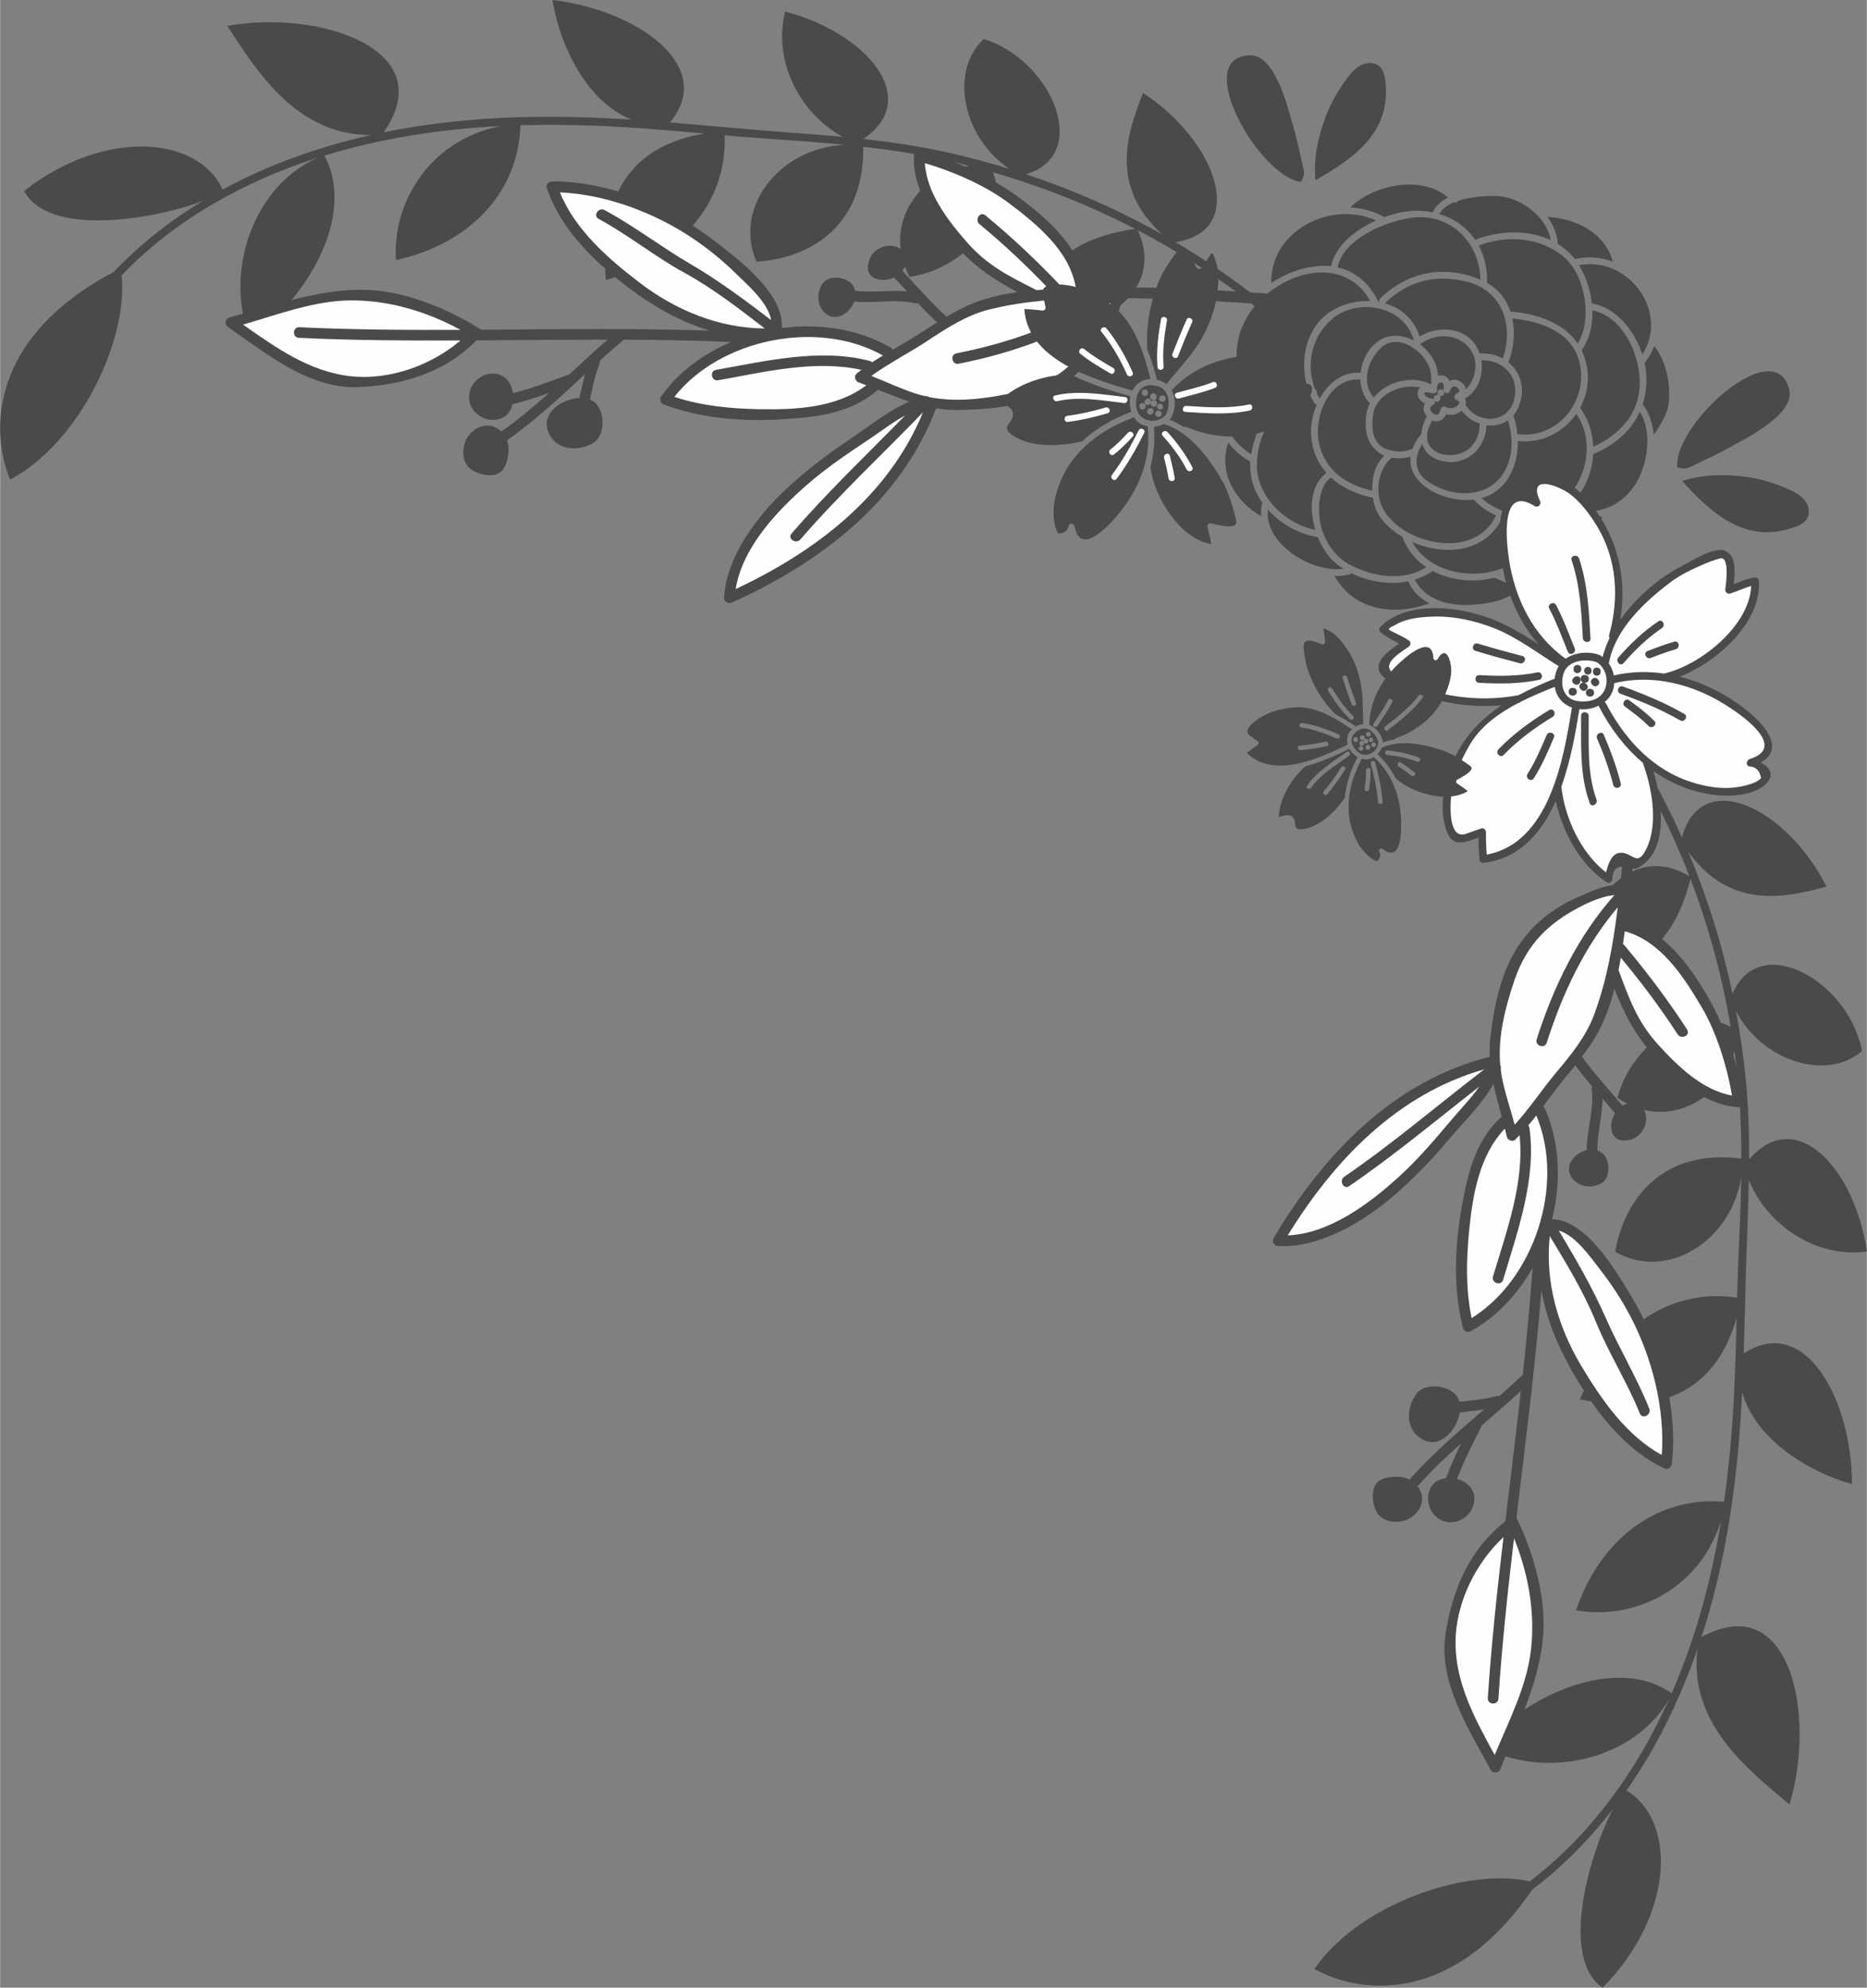 <?xml version="1.0" encoding="UTF-8"?>
<!DOCTYPE svg PUBLIC "-//W3C//DTD SVG 1.1//EN" "http://www.w3.org/Graphics/SVG/1.1/DTD/svg11.dtd">
<!-- Creator: CorelDRAW 2019 (64-Bit) -->
<svg xmlns="http://www.w3.org/2000/svg" xml:space="preserve" width="2.444in" height="2.601in" version="1.1" style="shape-rendering:geometricPrecision; text-rendering:geometricPrecision; image-rendering:optimizeQuality; fill-rule:evenodd; clip-rule:evenodd"
viewBox="0 0 3915.68 4167.91"
 xmlns:xlink="http://www.w3.org/1999/xlink"
 xmlns:xodm="http://www.corel.com/coreldraw/odm/2003">
 <rect x="0" y="0" width="3915.68" height="4167.91" fill="#808080" stroke="none"/>
 <defs>
  <style type="text/css">
   <![CDATA[
    .fil1 {fill:#FEFEFE;fill-rule:nonzero}
    .fil0 {fill:#4A494B;fill-rule:nonzero}
   ]]>
  </style>
 </defs>
 <g id="Layer_x0020_1">
  <g id="_2518061663792">
   <path class="fil0" d="M3545.73 1843.01c38.66,101.31 66.59,205.45 84.31,310.23 -88.87,-47.9 -209.05,38.5 -237.54,148.83 106.27,73.11 224.95,-2.33 245.29,-98.13 1.65,11.86 3.29,23.73 4.69,35.61 7.37,63.28 9.95,126.84 9.99,189.89 -169.37,-21.59 -246.09,89.08 -264.67,195.24 105.14,61.32 241.71,-18.23 264.38,-155.77 -0.82,57.85 -3.44,115.24 -5.96,172.4 -1.18,26.55 -1.96,53.11 -2.69,79.66 -150.72,-21.9 -264.05,73.54 -330.13,213.15 120.58,24.79 275.33,18.83 329.1,-170.95 -1.38,56.71 -2.76,113.55 -5.85,170.17 -3.87,70.6 -10.15,142.85 -20.63,215.71 -143.87,-12.13 -261.2,81.97 -310.3,227.44 113.11,21.01 255.71,-36.57 304,-186.53 -20.05,121.89 -52.93,245.04 -103.55,360.75 -93.64,-67.86 -262.56,-29.27 -401.46,109.59 135.52,74.63 323.92,29.78 396.32,-97.88 -67.06,149.8 -165.41,286.06 -292.47,382.43 -132.63,-29.63 -358.48,47.9 -451.74,183.86 97.11,53.88 291.74,75.65 457.05,-166.64 63.19,-47.54 119.85,-104.87 169.15,-168.79 -53.77,105.2 -110.17,314.37 -21.52,374.64 149.83,-152.13 156.04,-349.36 50.04,-413.35 63.27,-90.48 112.54,-191.92 148.87,-296.95 -18.88,157.07 107.81,254.48 193.07,326.17 56.22,-186.33 2.45,-453.25 -184.64,-351.14 49.08,-150.43 72.07,-306.36 81.73,-454.39 1.29,-19.9 2.54,-39.82 3.51,-59.71 27.29,100.27 140.62,168.39 230.51,193.39 -0.42,-176.81 -98.26,-358.71 -227.22,-273.84 1.89,-56.82 2.97,-113.51 4.59,-170.35 1.82,-63.94 4.98,-128.33 6.23,-193.27 39.01,95.43 141.04,163.9 247.49,149.77 -25.04,-173.34 -148.27,-307.86 -246.98,-193.12 0.25,-57.89 -1.6,-116.15 -7.56,-173.96 -4.72,-45.83 -11.46,-91.61 -20.01,-137.26 54.24,104.67 190.18,148.59 264.45,83.75 -28.09,-147.14 -215.75,-252.68 -271.66,-119.78 -21.23,-101.18 -52.26,-201.4 -93.34,-298.55 86.44,120.68 200.12,98.68 290.37,73.69 -83.46,-165.67 -262.56,-252.32 -303.1,-103 -52.02,-116.51 -118.67,-228.35 -199.93,-331.15 -9.15,-11.51 -22.97,-2.16 -13.82,9.35 98.02,123.77 174.51,260.65 229.51,403.2 -137.41,-82.39 -242.97,91.94 -245.84,223.5 86.6,-32.54 199.77,-28.16 247.98,-217.89z"/>
   <path class="fil0" d="M3032.52 839.11c0.07,0 0.13,0 0.2,-0.02 -0.18,-0.16 -0.38,-0.33 -0.54,-0.49 -0.13,-0.16 -0.29,-0.18 -0.42,-0.29 -0.54,-0.44 -1.09,-0.78 -1.72,-1.07 -0.2,-0.11 -0.4,-0.27 -0.6,-0.33 -2.71,-1.07 -5.77,-0.74 -7.48,1.71 -2.65,2.36 -3.61,6.23 -0.33,9.39 0.18,0.18 0.35,0.33 0.51,0.51 3.45,3.29 10.73,3.19 12,-2.45 0.02,-0.15 0.06,-0.31 0.11,-0.47 0.6,-2.67 -0.26,-4.85 -1.73,-6.5z"/>
   <path class="fil0" d="M3030.72 831.68c0,0.2 -0.02,0.4 -0.02,0.62 -0.51,9.1 13.62,9.9 14.13,0.8 0,-0.2 0.02,-0.42 0.02,-0.65 0.52,-9.1 -13.6,-9.9 -14.13,-0.78z"/>
   <path class="fil0" d="M3444.78 743.32c-16.16,-50.59 -54.44,-97.55 -105.94,-107.36 -3.2,-28.71 -12.8,-57.05 -26.98,-79.93 103.58,-19.58 190.23,98 132.92,187.29z"/>
   <path class="fil0" d="M2758.34 816.67c-19.9,-51.08 -7.97,-109.9 35.06,-147.34 53.68,-46.67 152.63,-27.44 171.7,43.78 0.09,0.33 0.29,0.54 0.42,0.85 -0.06,0.04 -0.13,0.09 -0.2,0.14 -20.77,-10.91 -44.69,-14.14 -65.46,-4.12 -25.99,12.55 -42.82,41.88 -46.18,71.8 -38.39,-2.97 -68.19,21.81 -85.88,54.34 -2.21,-3.76 -4.16,-7.59 -5.97,-11.48 0.91,-3.29 -0.18,-6.92 -3.5,-7.97z"/>
   <path class="fil0" d="M3027.76 815.16c-0.35,1.54 -0.11,2.9 0.31,4.12 -3.34,-4.65 -12.44,-3.83 -12.86,3.5 0,0.22 -0.02,0.42 -0.02,0.64 -0.13,2.11 0.6,3.76 1.71,4.97 -4.25,-1.27 -10.39,2 -9.88,8.06 0.03,0.2 0.03,0.38 0.04,0.56 0.04,0.4 0.2,0.8 0.36,1.2 -1.14,-1.27 -2.67,-2.22 -4.52,-2.49 -5.66,-0.85 -13.4,-3.02 -15.29,-9.28 -1.96,-6.47 10.04,-3.16 12.35,-2.4 0.33,0.09 0.6,0.03 0.86,0.09 0.36,0.07 0.62,0.23 1,0.27 1.72,0.09 3.38,0.18 5.1,0.26 4.9,0.29 7.85,-4.05 7.3,-8.55 -2.18,-17.4 17.96,-19.74 13.53,-0.93z"/>
   <path class="fil0" d="M3029.01 821.19c3.07,4.18 10.32,4.92 12.2,-1.51 2.27,-7.9 6.79,-12.28 14.51,-7.48 7.75,4.78 6.01,10.59 -1.51,13.8 -5.48,2.32 -4.94,11.6 0.96,13.02 7.85,1.91 6.16,7.01 1.15,11.89 -7.12,6.94 -17.12,5.76 -25.35,1.91 -3.2,-1.49 -8.23,0.93 -8.97,4.45 -1.98,9.5 -6.3,16.11 -15.75,9.77 -7.61,-5.12 -9.42,-13.71 -0.54,-17.98 3.89,-1.85 4.47,-5.56 3.14,-8.64 0.85,0.89 1.89,1.6 2.9,1.8 0.18,0.04 0.35,0.07 0.54,0.11 7.34,1.51 11.66,-7.48 7.79,-11.58 -0.13,-0.25 -0.31,-0.38 -0.47,-0.58 -0.02,-0.02 -0.02,-0.04 -0.04,-0.06 4.05,1.51 9.44,-0.32 9.77,-5.9 0,-0.22 0.03,-0.42 0.04,-0.64 0.04,-0.91 -0.16,-1.65 -0.35,-2.38z"/>
   <path class="fil0" d="M3003.85 881.66c12.06,5.12 23.95,-0.64 29.38,-13.02 11.6,3.07 23.53,0.52 32.45,-7.43 9.86,13 23.24,22.23 37.73,27.11 0.76,38.75 -25.53,67.06 -65.35,65.95 -14.95,-0.42 -31,-6.57 -39.57,-19.36 -3.87,-5.79 -5.27,-12.11 -5.32,-18.54 0.31,-1.14 0.26,-2.2 -0.04,-3.2 0.73,-10.93 5.45,-22.01 10.73,-31.49z"/>
   <path class="fil0" d="M3066.1 802.39c-8.66,-7.23 -18.25,-7.7 -25.9,-3.51 -2.65,-6.37 -7.97,-11.13 -16.84,-11.89 -2.78,-0.26 -5.21,0.13 -7.48,0.83 -0.44,-25.46 -16.09,-49.95 -37.79,-65.81 33.45,-24.91 84.53,-24.17 108.46,14.8 14.84,24.15 8.44,60.14 -12.09,79.37 -0.82,-4.88 -3.5,-9.7 -8.35,-13.78z"/>
   <path class="fil0" d="M3096.53 726.09c-25.51,-41.53 -80.97,-43.38 -119.16,-20.59 -11.68,-37.13 -39.57,-60.09 -72.8,-69.49 48.23,-46.82 104.41,-61.2 170.17,-45.8 76.65,17.89 101.36,93.66 77.03,161.44 -13.78,-7.52 -30.23,-11.5 -48.19,-10.46 -1.8,-5.32 -4.14,-10.42 -7.05,-15.11z"/>
   <path class="fil0" d="M3001.49 795.17c-0.25,2.2 0.42,3.9 1.54,5.12 -0.76,1.8 -1.38,3.69 -1.85,5.7 -38.35,-20.23 -92.9,-6.66 -119.85,27.51 -27.42,-30.98 -12.04,-81.04 17.31,-105.92 18.28,-15.49 42,-12.44 62.12,-0.33 1.03,1.25 2.36,2.09 3.85,2.5 22.61,15.29 39.61,41.8 36.88,65.43z"/>
   <path class="fil0" d="M2880.78 865.44c8.01,-40.33 59.76,-61.76 98.37,-52.77 -3.02,2.27 -5.25,5.56 -5.7,10.49 -1.09,11.13 6.23,18.43 15.27,22.66 -4.98,8.37 -3.36,19.03 3.81,27.42 -6.66,12.24 -10.62,24.88 -11.46,36.9 -0.32,0.29 -0.67,0.45 -0.93,0.8 -8.55,10.49 -14.16,20.63 -17.7,30.4 -0.73,0.07 -1.47,0.16 -2.23,0.49 -16.65,7.34 -35.32,5.79 -52.1,-0.16 -31.23,-11.08 -32.74,-48.99 -27.33,-76.23z"/>
   <path class="fil0" d="M2919.17 959.74c13.08,2.32 27.04,1.46 39.42,-2.34 -5.88,50.55 50.35,86.94 109.61,90.94 8.08,0.53 15.58,0.15 22.79,-0.65 13.27,14.36 29.38,25.49 46.99,33.18 -30.38,62.14 -101.45,68.82 -161.63,46.5 -28.55,-10.59 -57.8,-30.76 -73.62,-57.13 -20.01,-33.36 -14.16,-86.02 16.45,-110.5z"/>
   <path class="fil0" d="M3069 1034.21c-26.15,-0.47 -52.43,-9.93 -73.89,-24.48 -31.05,-21.05 -28.64,-51.73 -11.96,-78.7 5.23,17.63 19.59,31.51 45.27,36.43 48.94,9.32 88.69,-28.71 89.18,-75.76 15.84,2.09 31.87,-1.14 45.05,-10.3 23.41,72.13 -6.52,154.39 -93.66,152.81z"/>
   <path class="fil0" d="M3075.99 851.84c-0.65,-0.91 -1.38,-1.63 -2.21,-2.16 1.65,-4.94 1.18,-9.9 -1.04,-14.13 27.6,-15.12 39.08,-49.44 34.23,-80.28 46,-0.54 80.41,33.9 68.95,81.88 -11.92,49.85 -73.27,53.59 -99.93,14.69z"/>
   <path class="fil0" d="M3185.53 852.11c15,-36.72 3.77,-71.73 -21.56,-92.29 11,-28.51 14.4,-61.79 7.97,-92.08 59.49,5.79 126.62,28.69 141.28,93.48 7.19,31.85 1.34,63.43 -13.35,89.42 -0.27,0.38 -0.49,0.71 -0.71,1.16 -22.84,39.35 -66.28,65.25 -116.45,58.55 -1.36,-13.35 -4.18,-26.59 -8.66,-39.26 4.52,-5.29 8.46,-11.55 11.48,-18.98z"/>
   <path class="fil0" d="M3309.28 720.55c-29.13,-43.27 -84.17,-62.61 -141.19,-67.35 -8.28,-24.78 -24.19,-46.29 -48.99,-60 0.83,-29.34 -5.43,-55.85 -17.49,-78.23 60.25,-23.24 132.52,-17.78 181.66,26.86 41.87,38.1 56.98,128.42 26.02,178.72z"/>
   <path class="fil0" d="M3104.94 586.41c-74.2,-31.54 -151.9,-17.19 -209.83,39.08 -2.49,2.4 -2.64,5.43 -1.55,7.91 -0.76,-0.16 -1.56,-0.25 -2.34,-0.38 -20.28,-42.11 -51.01,-64.59 -85.66,-72.38 11.53,-59.27 98.06,-94.82 149.98,-103.34 84.04,-13.75 148.1,49.46 149.41,129.11z"/>
   <path class="fil0" d="M2853.16 795.91c0.64,18.81 7.03,36.72 20.27,49.76 -3.98,7.59 -6.85,15.87 -7.97,24.84 -3.91,32.14 1.41,63.83 31.03,81.23 2.25,1.31 4.59,2.4 6.97,3.43 -19.61,19.54 -26.46,46.57 -25.19,73.83 -53.33,-12.35 -96.82,-40.37 -111.04,-96.32 -13.75,-54.06 18.43,-141.99 85.93,-136.76z"/>
   <path class="fil0" d="M2791.42 1001.63c0.13,-0.07 0.18,-0.18 0.26,-0.25 23.12,21.37 53.97,35.5 88.02,42.53 0.45,2.87 0.78,5.76 1.38,8.61 6.59,32.09 32.74,57.2 60.87,73.67 0.09,0.64 0.09,1.27 0.36,1.91 10.13,26.35 27.71,46.63 49.32,61.18 -48.36,30.27 -111.14,20.77 -160.04,-4.98 -29.2,-15.36 -48.16,-42.07 -58.71,-72.89 -9.75,-28.57 -11.17,-89.93 18.54,-109.79z"/>
   <path class="fil0" d="M2961.88 1136.32c69.17,30.33 153.81,22.46 189.22,-50.39 24.35,7.99 50.64,9.84 75.76,5.03 -7.28,130.58 -207.34,148.85 -264.99,45.36z"/>
   <path class="fil0" d="M3107.68 1044.49c52.12,-14.42 76.83,-66.01 75.87,-119.83 49.63,6.01 95.86,-18.23 122.73,-56.73 38.26,56.48 23.43,132.31 -23.42,180.14 -46.18,47.17 -128.95,38.91 -175.18,-3.58z"/>
   <path class="fil0" d="M3314.29 855.02c12.06,-22.16 18.16,-47.83 15.67,-74.58 -1.67,-17.52 -6.14,-32.81 -12.75,-46.25 16.98,-22.83 23.72,-52.86 22.7,-83.66 49.79,10.73 82.39,60.25 94.26,110.19 0.07,0.32 0.13,0.62 0.23,0.89 3.36,14.54 5.09,29.07 4.9,42.62 -1.07,63.94 -42.47,107.83 -97.44,132.47 -1.14,-29.24 -10.2,-57.91 -27.55,-81.68z"/>
   <path class="fil0" d="M3382.82 548.69c-24.31,-9.32 -51.52,-11.99 -79.66,-5.3 -2.98,-3.89 -6.08,-7.58 -9.35,-10.97 -7.94,-8.16 -16.8,-14.98 -26.24,-20.81 -1.47,-20.99 -9.51,-40.31 -21.97,-56.89 60.25,3.79 120.85,33.18 137.21,93.96z"/>
   <path class="fil0" d="M3057.87 421.13c26.6,-8.67 59.16,-10.42 77.5,-10.28 50.39,0.28 108.17,40.93 117.16,92.58 -48.65,-22.7 -109.61,-19.83 -158.35,-0.69 -17.45,-25.49 -43.27,-44.31 -75.14,-53.86 5.36,-10.84 16.23,-18.7 29.65,-24.31 3.47,1.65 7.48,-0.31 9.19,-3.45z"/>
   <path class="fil0" d="M3037.28 414.1c-14.89,7.59 -26.51,17.91 -32.14,31.29 -8.93,-1.83 -18.16,-3.1 -27.84,-3.52 -21.61,-0.91 -47.81,3.94 -73.69,13.31 -22.52,-12.44 -46.96,-19.01 -71.51,-20.25 49.97,-48.79 150.57,-68.04 205.18,-20.83z"/>
   <path class="fil0" d="M2886.27 462.24c-45.32,20.25 -85.89,54.26 -94.5,96.08 -41.22,-4.66 -86.4,9.55 -125.26,34.89 -2.49,-109.77 125.66,-173.65 219.76,-130.98z"/>
   <path class="fil0" d="M2649.15 623.71c67.26,-62.07 175.72,-79.99 224.88,7.59 -25.37,-1.07 -51.73,4.56 -74.85,16.96 -59.8,32.05 -76.25,108.95 -55.28,169.44 -36.77,5.46 -65.15,24.37 -85.31,50.75 -38.06,-11.55 -58.47,-65.19 -63.52,-103.98 0.24,-0.29 0.42,-0.56 0.62,-0.83 2.96,-3.54 1.41,-7.23 -1.6,-9.17 -0.06,-0.67 -0.13,-1.4 -0.18,-2.07 -2.52,-50.59 18.81,-95.1 55.24,-128.69z"/>
   <path class="fil0" d="M2583.28 781.04c8.21,38.72 30.36,85.93 66.97,99.53 -13.22,21.24 -21.97,46.03 -26.04,72 -62.14,-39.29 -78.79,-110.77 -40.93,-171.53z"/>
   <path class="fil0" d="M2645.08 1082.37c-55.24,-31.45 -90.02,-92.3 -69.17,-154.42 11.8,15.58 27.46,29.18 46.52,40.06 -2.47,31.42 7.48,60.85 25.04,85.78 -2.36,9.68 -3.09,19.23 -2.38,28.58z"/>
   <path class="fil0" d="M2636.2 975.52c-0.03,-3.29 0.13,-6.59 0.33,-9.89 0.42,-1.2 0.49,-2.42 0.15,-3.63 4.9,-62.72 46.52,-123.32 112.6,-130.84 2.12,4.65 4.45,9.19 7.1,13.55 1.38,2.29 3.45,3.25 5.56,3.41 -8.93,20.72 -13.33,43.35 -12.09,63.4 1.98,32.52 13.75,59.11 32.12,79.97 -33.72,25.35 -36.52,75.58 -23.22,119.6 -63.52,-12.95 -122.1,-69.04 -122.56,-135.58z"/>
   <path class="fil0" d="M2659.17 1068.44c27.13,30.4 65.79,51.75 104.89,57.89 8.86,22.13 21.63,41.46 36.17,53.51 5.58,4.61 11.55,8.77 17.76,12.71 -66.86,9.19 -166.13,-51.46 -158.82,-124.1z"/>
   <path class="fil0" d="M2799.07 1207.7c10.68,0.35 21.05,-0.56 30.83,-2.97 1.98,-0.49 3.29,-1.62 4.16,-3 36.57,18.38 79.95,25.35 119.53,17.12 9.55,21.56 25.42,36.52 44.52,46.47 -74.05,26.28 -157.77,15.94 -199.04,-57.62z"/>
   <path class="fil0" d="M3084.73 1268.35c-45.09,2.33 -96.12,-10.37 -117.2,-53.1 13.22,-4.1 25.8,-10.09 37.37,-18.03 38.72,20.57 87.11,25.04 130.09,14.04 0.02,0 0.04,0.03 0.04,0.04 18.02,9.61 36.55,15.56 55.22,18.67 -23.01,29.18 -71.31,36.61 -105.52,38.37z"/>
   <path class="fil0" d="M3316.07 1185.91c-42.58,38.84 -110.79,41 -161.65,19.12 47.65,-18.34 84.68,-57.28 86.77,-115.77 0.03,-0.67 -0.18,-1.16 -0.26,-1.73 10.06,-3.03 19.81,-7.15 29.02,-12.47 0.32,0.18 0.51,0.42 0.85,0.54 32.05,12.57 62.07,14.49 89.36,7.17 -3.25,39.64 -13.82,75.51 -44.09,103.16z"/>
   <path class="fil0" d="M3454.79 936.46c-1.8,26.88 -9.84,53.54 -21.28,73.33 -32.6,56.42 -91.05,74.31 -148.92,55.62 0.15,-0.11 0.31,-0.23 0.49,-0.32 35.05,-27.24 54.33,-69.93 56.64,-113.28 0.61,-0.11 1.21,-0.11 1.83,-0.38 44.36,-18.72 78.14,-48.61 95.86,-87.89 12.06,19.03 16.61,43.15 15.73,67.52 -1.02,1.91 -1.02,3.76 -0.35,5.39z"/>
   <path class="fil0" d="M3468.7 911.35c-2.45,-23.99 -9.97,-46.62 -23.25,-63.56 5.94,-18.37 8.73,-38.41 7.68,-60.22 -0.45,-8.71 -1.67,-17.63 -3.58,-26.53 8.97,-11.37 15.62,-23.24 20.19,-35.39 24.72,31.34 33.45,75.61 30.96,114.56 -1.65,26.06 -16.81,49.47 -31.99,71.15z"/>
   <path class="fil0" d="M2680.33 2612.7c87.05,5.01 179.77,-50.99 242.82,-105.4 42.24,-36.46 80.32,-76.05 116.25,-118.63 31.23,-37.06 68.91,-72.91 93.06,-115.69 4.85,22.81 11.13,45.45 17.36,68.39 -0.33,0.25 -0.69,0.31 -1,0.62 -54.95,51.06 -70.45,119.21 -83.11,190.52 -14.58,82.1 -17.89,170.17 2.58,251.49 1.73,6.79 9.46,11.11 15.96,7.57 54.41,-29.71 98.68,-77.21 130.22,-133.16 -5.3,74.96 -12.44,149.72 -20.64,224.37 -16.02,15.29 -32.56,30.18 -49.25,44.89 -1.8,-0.64 -3.82,-0.93 -6.27,-0.2 -24.84,7.36 -51.23,8.67 -77.15,11.84 -0.71,-2.62 -1.67,-5.16 -2.96,-7.61 -15.18,-28.24 -70.35,-34.36 -88.44,-7.57 -2.43,3.63 -4.61,7.39 -6.5,11.29 -14.33,29.58 -11.53,65.37 20.81,83.06 27.22,14.91 52.97,-3.43 66.88,-27.31 4.92,-8.44 9.17,-18.88 10.97,-29.49 16.87,-2.23 33.97,-3.72 50.81,-6.21 -54.31,46.92 -109.03,93.57 -156.4,147 -7.92,-3.98 -17.25,-6.27 -27.64,-5.92 -9.73,0.31 -20.37,1.07 -29.25,4.76 -6.79,2.85 -12.57,7.39 -16.07,14.82 -8.19,17.3 -3.54,49.19 10.33,62.55 17.49,16.91 50.52,15.53 68.98,1.09 24.42,-19.16 24.57,-45.47 10.75,-63.39 28.22,-32.01 59.22,-61.49 91.34,-90 -11.75,23.9 -22.68,48.12 -31.92,73.25 -9.28,1.14 -18.05,4.3 -24.64,10.35 -3.23,2.96 -5.97,6.57 -8.04,10.84 -16.02,33.14 9.37,74.79 46.65,70.87 33.74,-2.14 58.07,-42.07 38.88,-71.02 -6.34,-9.61 -17.47,-16.18 -29.71,-19.41 14.6,-38.35 33.27,-74.58 51.66,-111.46 0.2,-0.38 0.15,-0.71 0.31,-1.09 27.65,-23.75 55.28,-47.47 81.99,-71.93 -10.28,91.11 -21.63,182.14 -32.54,273.24 -75.16,58.65 -110.7,142.6 -125.37,235.08 -16.14,101.55 49.03,201.13 94.46,285.93 4.67,8.7 17,7.46 20.47,-1.51 34.12,-88.22 77.54,-172.22 88.51,-267.39 9.9,-86.07 -16.98,-179.72 -53.26,-256.88 -0.44,-0.93 -1.07,-1.5 -1.62,-2.18 19.14,-158.93 39.48,-317.74 52.41,-477.29 10.73,59.07 33.54,115.62 64.21,169.06 46.28,80.68 108.41,164.59 194.77,204.56 6.95,3.22 13.93,-3.39 14.67,-9.9 13.6,-120.77 -25.13,-253.04 -87.69,-355.83 -32.34,-53.04 -92.23,-154.97 -163.65,-157.24 19.19,-76.38 16.49,-157.82 -13.43,-228.15 -0.09,-0.33 -0.04,-0.67 -0.2,-1.03 -0.38,-0.85 -0.76,-1.69 -1.14,-2.54 -0.96,-2.2 -2.4,-3.54 -3.99,-4.54 7.21,-9.67 14.38,-19.37 21.68,-29.05 14.84,-19.65 30.6,-38.24 45.83,-57.22 11.19,15.24 23.08,30 35.41,44.42 -0.74,1.73 -1.18,3.63 -0.91,5.88 5.34,42.53 -10.49,84.77 -10.46,127.33 0,0.07 0.02,0.09 0,0.13 -0.4,0.11 -0.85,0.11 -1.25,0.22 -25.24,6.68 -46.69,33.59 -30.33,57.05 13.84,19.81 41.24,24.42 62.43,12.13 19.05,-11.04 18.34,-46.31 4.14,-60.94 -3.7,-3.79 -8.13,-6.08 -12.76,-7.63 0.03,-36.59 10.28,-72.36 11.04,-108.7 8.77,10.13 17.43,20.37 25.95,30.71 -15.78,26.13 -9.72,66.28 32.79,55.06 41.59,-11 46.31,-80.94 -3.05,-75.69 -3,0.33 -5.87,1 -8.57,2.05 -1.91,0.71 -3.69,1.69 -5.45,2.69 -28.35,-34.26 -59,-66.95 -85.02,-103.01 10.68,-14.04 20.94,-28.4 29.89,-43.95 17.34,-30.16 29.33,-63.57 38.23,-98.24 21.08,53.42 42.87,96.41 85.22,142.97 44.78,49.21 105.19,100.47 174.25,105.3 7.63,0.54 12.51,-6.45 11.53,-13.46 -10.53,-75.36 -38.79,-156.66 -77.3,-221.92 -38.73,-65.7 -91.43,-136.99 -168.95,-155.75 1.22,-9.12 2.45,-18.23 3.67,-27.11 29.36,-208.32 26.58,-419.49 41.51,-628.94 1.02,-14.33 -21.19,-15.58 -22.24,-1.27 -13.06,183.64 -14.02,367.87 -32.27,551.16 -1.02,10.33 -2.09,20.72 -3.18,31.09 -28.93,-1.91 -60.32,13.55 -85.82,24.37 -55.87,23.73 -102.47,61.11 -133.94,113.19 -31.87,52.68 -45.6,121.57 -52.68,182.04 -1.67,13.96 -1.72,27.44 -1.11,40.77 -203.58,51.21 -349.63,205.6 -453.19,379.63 -4.25,7.15 -0.06,16.76 8.66,17.25z"/>
   <path class="fil1" d="M3211.12 3459.54c-8.83,76.85 -46.49,149.12 -76.14,220.43 -40.4,-74.14 -82.15,-148.97 -82.1,-235.81 0.04,-81.39 41.17,-165.63 100.58,-221.14 -13.27,112.3 -25.37,224.74 -32.88,337.63 -0.95,14.31 21.28,15.58 22.21,1.25 7.5,-112.49 19.52,-224.5 32.76,-336.43 29.87,73.98 44.71,154.57 35.56,234.07z"/>
   <path class="fil1" d="M3357.19 2663.49c24.02,30.77 45.42,63.94 63.5,98.55 44.62,85.57 71.64,191.27 64.87,288.84 -73.89,-40.08 -126.5,-116 -168.52,-186.19 -49.43,-82.55 -76.51,-175.85 -66.59,-272.36 0.04,-0.38 -0.09,-0.62 -0.09,-0.95 35.61,59.22 70.73,116.29 97.24,181.05 26.86,65.52 65.63,126 91.83,191.34 5.34,13.31 25.11,3.12 19.81,-10.14 -26.08,-65.06 -63.41,-126.84 -91.81,-191.32 -28.35,-64.39 -62.41,-122.32 -97.97,-182.08 36.03,10.73 68.06,58.09 87.73,83.26z"/>
   <path class="fil1" d="M3086.69 2763.93c-12.54,-59.6 -11.33,-120.41 -5.5,-180.94 7.32,-75.59 20.99,-159.85 75.16,-216.45 1.4,5.54 2.83,11.06 4.09,16.69 1.78,7.85 12.2,11.97 18.31,5.96 2.94,-2.91 5.61,-6.05 8.44,-9.03 10.62,99.57 -27.6,202.4 -55.62,296.32 -4.07,13.75 17,20.88 21.12,7.12 30.14,-101.14 70.39,-211.75 55.11,-318.8 -0.32,-2.16 -1.18,-3.74 -2.27,-5.08 5.74,-6.81 11.35,-13.68 16.8,-20.74 60.96,144.91 -4.2,343.28 -135.65,424.94z"/>
   <path class="fil1" d="M3569.65 2112.67c30.31,51.43 52.69,122.59 63.16,184.46 -62.28,-10.91 -114.58,-62.34 -155.24,-107.01 -43.73,-48.12 -60.72,-96.77 -82.7,-155.79 1.69,-8.68 3.34,-17.41 4.78,-26.15 42.69,51.34 82.75,104.69 119.16,160.69 7.72,11.89 27.64,1.94 19.81,-10.13 -40.42,-62.14 -84.82,-121.36 -132.7,-177.94 -0.56,-0.66 -1.2,-0.95 -1.8,-1.42 1.27,-8.93 2.54,-17.78 3.74,-26.62 75.85,20.68 123.86,95.62 161.78,159.92z"/>
   <path class="fil1" d="M3175.81 2057.36c19.41,-57.6 50.39,-99.82 100.91,-133.89 23.97,-16.16 73.92,-44.14 109.3,-46.45 -76.99,86.89 -127.67,191.92 -162.9,302.18 -4.38,13.69 16.74,20.79 21.1,7.12 32.81,-102.76 79.01,-201.51 148.9,-283.9 -9.32,76.47 -22.81,153.19 -49.37,224.83 -17.43,47.01 -49.05,84.97 -80.72,122.9 -29.53,35.36 -54.97,74.2 -86.04,108.19 -9.28,-34.54 -21.19,-68.31 -27.62,-103.62 -0.8,-4.5 -1.18,-9.06 -1.73,-13.6 0.4,-1.31 0.47,-2.62 0.22,-3.94 0,-0.38 -0.16,-0.69 -0.22,-1.05 -0.16,-0.49 -0.23,-0.98 -0.45,-1.44 -0.2,-0.6 -0.29,-1.27 -0.58,-1.8 -5.16,-59.11 10.66,-120.52 29.2,-175.51z"/>
   <path class="fil1" d="M3113.44 2242.06c-97.97,74.94 -191.9,155.66 -293.81,225.28 -11.71,7.99 -1.73,27.94 10.1,19.83 94.61,-64.63 182.59,-138.39 273,-208.74 -17.16,24.57 -38.68,46.34 -58.04,69.31 -35.19,41.73 -69.98,82.68 -110.37,119.52 -61.2,55.82 -145.51,119.34 -233.51,123.28 96.95,-157.39 229.73,-296.5 412.63,-348.47z"/>
   <path class="fil0" d="M2720.15 717.28c1.33,-5.58 3.65,-10.95 7.03,-16 -81.03,-74.23 -169.06,-138.93 -261.62,-193.57 152.95,-23.41 87.11,-211.12 -68.08,-312.76 -35.03,86.84 -69.75,197.3 40.4,296.81 -91.88,-51.77 -187.95,-93.92 -286.11,-126.46 138.39,-40.55 54.75,-238.94 -88.29,-283.48 -72.8,66.48 -44.56,206.5 53.32,272.24 -44.38,-13.65 -89.11,-25.53 -134.1,-35.41 -56.75,-12.47 -114.44,-20.88 -171.99,-27.17 125.14,-85.09 5.43,-222.74 -163.97,-267.21 -26.08,104.16 30.4,213.26 120.83,262.83 -64.7,-6.13 -129.02,-10.22 -192.76,-15.65 -56.67,-4.83 -113.09,-10.18 -169.75,-14.71 98.89,-118.56 -70.77,-236.32 -246.42,-256.73 14.67,92.16 69.55,212.46 166.1,250.92 -19.9,-1.29 -39.82,-2.32 -59.76,-3.27 -148.13,-7.12 -305.67,-1.89 -460.68,29.87 122.61,-174.38 -136.54,-257.98 -328.04,-223.16 61.61,92.83 144.06,229.68 302.28,228.7 -108.48,24.21 -214.84,61.72 -311.87,114.36 -51.59,-112.58 -248.27,-128.69 -416.38,3 49.88,94.85 264.07,62.48 374.69,20.95 -69.06,41.75 -132.47,91.58 -186.82,149 -259.44,136.85 -259.78,332.71 -217.25,435.29 145.65,-77.32 248.2,-292.96 233.76,-428.08 110.12,-115.35 256.59,-197.68 413.03,-247.38 -135.03,57.51 -200.89,239.63 -142.04,382.72 153.66,-122.3 211.1,-285.8 154.23,-386.48 120.7,-37.24 246.78,-55.98 370.15,-62.12 -154.44,31.02 -227.78,166.19 -219.67,280.94 150.05,-32.32 256.84,-138.28 261.02,-282.59 73.61,-2.16 146.11,-0.25 216.67,3.89 56.62,3.32 113.26,8.37 169.77,13.42 -194.65,31.94 -218.09,185.04 -207.07,307.65 146.2,-49.86 253.81,-151.68 249.07,-303.94 26.51,2.3 52.97,4.52 79.5,6.37 57.05,3.94 114.38,7.84 171.96,13.53 -139.24,7.01 -233.69,133.72 -184.69,245.09 107.59,-6.45 226.24,-70.2 223.9,-240.91 62.65,7.17 125.52,16.94 187.55,31.43 11.64,2.71 23.26,5.7 34.86,8.66 -97.49,9.39 -185.84,118.76 -125.21,232.62 112.83,-15.84 212.24,-125.48 174.71,-219.2 102.13,29.44 202.44,68.98 298.75,118.85 -193.99,26.44 -202.45,139.36 -244.55,221.74 131.04,12.04 316.17,-73.16 249.87,-219.01 119.14,62.26 232.05,140.62 333.67,234.41z"/>
   <path class="fil0" d="M2782.2 624.51c-158.49,-10.99 -316.98,-25.17 -475.89,-20.92 -8.97,0.22 -18.16,0.4 -27.36,0.6 -9.85,-79.16 -74.78,-139.57 -135.67,-185.51 -60.49,-45.6 -138.08,-82.88 -211.75,-101.86 -6.88,-1.76 -14.36,2.29 -14.69,9.92 -3.01,69.2 41.08,135.01 84.93,185.04 41.48,47.36 81.74,73.85 132.42,100.84 -35.47,4.92 -70.02,13.07 -101.93,26.89 -16.45,7.14 -31.9,15.72 -47.03,24.71 -32.91,-29.94 -61.93,-64.08 -92.74,-96.1 1.18,-1.63 2.36,-3.27 3.29,-5.1 1.31,-2.56 2.34,-5.32 2.98,-8.28 10.79,-48.48 -59.22,-51.7 -74.85,-11.6 -15.96,40.95 23.24,51.54 51.01,38.79 9.3,9.63 18.49,19.41 27.58,29.27 -36.19,-3.39 -72.91,2.78 -109.26,-1.32 -1.02,-4.78 -2.81,-9.43 -6.16,-13.55 -12.91,-15.78 -47.85,-20.43 -60.99,-2.78 -14.62,19.68 -13.15,47.41 4.99,63.43 21.45,18.9 50.58,0.62 60.11,-23.7 0.16,-0.4 0.2,-0.82 0.33,-1.24 0.04,0.02 0.09,0.06 0.13,0.06 42.31,4.83 86.07,-6.14 127.71,3.96 2.18,0.54 4.14,0.29 5.94,-0.22 12.93,13.87 26.26,27.36 40.15,40.19 -20.61,12.98 -40.84,26.55 -62.05,39.06 -10.43,6.16 -20.9,12.18 -31.29,18.25 -0.82,-1.67 -1.98,-3.27 -4.07,-4.47 -0.8,-0.47 -1.6,-0.93 -2.38,-1.4 -0.35,-0.2 -0.69,-0.2 -1,-0.33 -66.52,-37.66 -147.11,-49.54 -225.19,-39.1 5.81,-71.25 -88.67,-142.27 -137.72,-180.35 -95.1,-73.83 -222.12,-127.24 -343.63,-127.4 -6.55,0 -13.94,6.19 -11.51,13.46 29.95,90.32 106.29,161.56 181.21,216.65 49.65,36.52 103.27,65.56 160.74,82.91 -160.01,-5.19 -320.09,-2.92 -480.16,-1.87 -0.62,-0.62 -1.09,-1.33 -1.98,-1.85 -72.55,-44.76 -162.58,-82.05 -249.2,-81.97 -95.79,0.13 -184.18,33.78 -275.69,57.73 -9.3,2.42 -11.93,14.53 -3.83,20.16 79.13,54.73 170.71,130.71 273.42,126.17 93.57,-4.12 180.99,-29.96 247.76,-97.97 91.72,-0.56 183.44,-1.54 275.16,-1.47 -27.3,23.77 -53.99,48.54 -80.72,73.33 -0.4,0.11 -0.73,0.02 -1.11,0.18 -38.73,14.11 -76.83,28.55 -116.6,38.72 -1.83,-12.5 -7.1,-24.3 -15.92,-31.71 -26.62,-22.32 -69.04,-2.69 -74.98,30.6 -8.1,36.61 30.4,66.55 65.15,54.35 4.47,-1.54 8.37,-3.87 11.68,-6.74 6.74,-5.87 10.88,-14.22 13.07,-23.31 26.02,-6.34 51.3,-14.47 76.38,-23.41 -31.94,28.67 -64.77,56.16 -99.75,80.57 -16.25,-15.76 -42.4,-18.59 -64.19,3.51 -16.45,16.69 -21.57,49.37 -6.74,68.66 11.73,15.27 42.89,23.51 60.98,17.32 7.79,-2.65 12.97,-7.86 16.58,-14.27 4.65,-8.44 6.61,-18.9 8.03,-28.55 1.51,-10.28 0.29,-19.78 -2.78,-28.13 58.46,-41.01 110.99,-90.12 163.72,-138.76 -4.37,16.45 -7.77,33.25 -11.89,49.78 -10.75,0.56 -21.61,3.63 -30.56,7.57 -25.28,11.1 -46.43,34.63 -34.67,63.39 13.93,34.09 49.18,40.93 80.19,30.04 4.07,-1.43 8.03,-3.16 11.93,-5.19 28.66,-14.98 28.82,-70.46 2.49,-88.71 -2.3,-1.58 -4.72,-2.83 -7.26,-3.85 6.09,-25.35 10.35,-51.43 20.5,-75.29 0.98,-2.32 0.93,-4.38 0.51,-6.26 16.49,-14.93 33.16,-29.66 50.19,-43.87 75.09,0.29 150.16,1.67 225.23,4.88 -59.16,25.01 -111.35,63.63 -147.02,114.36 -4.25,6.05 -0.83,14.22 5.72,16.69 78.48,29.56 166.39,36.19 249.61,30.98 72.27,-4.5 141.73,-12.22 198.71,-61.01 0.32,-0.28 0.42,-0.62 0.71,-0.95 22.08,8.79 43.87,17.58 65.99,24.97 -45.22,19.19 -85.11,52.57 -125.46,79.41 -46.38,30.87 -90.03,64.23 -131.02,102.07 -61.18,56.51 -127.28,142.31 -132.18,229.35 -0.49,8.75 8.62,13.98 16.18,10.55 184.6,-83.21 354.52,-210.88 428.39,-407.36 13.17,2.09 26.59,3.56 40.66,3.52 60.87,-0.2 130.87,-6.08 186.82,-31.76 55.31,-25.4 97.71,-67.51 127.62,-120.32 13.62,-24.1 32.52,-53.52 33.9,-82.5 10.46,0.09 20.88,0.18 31.27,0.33 132.49,1.89 264.49,12.66 396.61,21.48 -1.78,-7.61 -1.12,-15.44 2.2,-22.39z"/>
   <path class="fil1" d="M965.68 691.66c-112.66,0.49 -225.35,-0.2 -337.96,-5.48 -14.33,-0.69 -15.6,21.52 -1.25,22.21 113,5.3 226.08,5.99 339.17,5.5 -61.85,52.75 -150.21,84.09 -231.09,74.94 -86.31,-9.77 -155.93,-59.71 -225.01,-108.21 74.21,-21.41 150.28,-50.65 227.59,-50.75 80.03,-0.11 158.44,23.75 228.55,61.79z"/>
   <path class="fil1" d="M1617.41 671.3c-55.35,-42.11 -109.06,-82.46 -169.84,-117.94 -60.85,-35.5 -118,-79.57 -179.72,-112.86 -12.55,-6.74 -24.93,11.75 -12.31,18.56 61.96,33.42 117.67,78.81 179.72,112.86 61.37,33.68 114.11,75.01 168.93,117.09 -0.33,-0.04 -0.6,-0.2 -0.93,-0.2 -97.04,-1.05 -186.66,-38.5 -263.11,-96.95 -64.99,-49.7 -134.47,-110.54 -165.94,-188.49 97.71,4.3 199.68,43.12 279.67,97.13 32.34,21.84 62.87,46.85 90.73,74.23 22.79,22.39 66.22,59.56 72.8,96.57z"/>
   <path class="fil1" d="M1851.77 745.39c-7.61,4.61 -15.09,9.43 -22.5,14.33 -1.21,-1.22 -2.67,-2.25 -4.81,-2.83 -104.61,-27.29 -219.07,0.23 -322.97,18.72 -14.13,2.54 -9.44,24.28 4.67,21.79 96.48,-17.2 202.98,-43.58 300.73,-21.77 -3.29,2.49 -6.72,4.78 -9.92,7.39 -6.66,5.39 -3.76,16.2 3.83,18.85 5.48,1.89 10.79,3.94 16.16,5.97 -62.38,47.41 -147.65,51.47 -223.57,50.21 -60.81,-1.05 -121.36,-6.74 -179.16,-25.9 95.99,-121.39 300.44,-163.7 437.54,-86.75z"/>
   <path class="fil1" d="M2256.52 604.68c-8.92,0.2 -17.87,0.47 -26.88,0.73 -0.42,-0.66 -0.6,-1.33 -1.22,-1.96 -50.79,-53.99 -104.61,-104.8 -161.79,-151.97 -11.08,-9.12 -23.25,9.53 -12.3,18.54 51.54,42.51 100,88.34 146.18,136.56 -8.83,0.47 -17.67,1.12 -26.53,1.8 -56.13,-28.53 -102.56,-50.9 -145.43,-99.79 -39.77,-45.45 -84.97,-103.23 -88.78,-166.35 60.29,17.43 128.46,47.67 176.14,83.62 59.58,44.96 128.64,101.13 140.61,178.81z"/>
   <path class="fil1" d="M1948.66 832.63c-0.49,-0.35 -1.16,-0.51 -1.72,-0.78 -0.47,-0.29 -0.91,-0.42 -1.4,-0.62 -0.33,-0.11 -0.64,-0.29 -1.02,-0.33 -1.27,-0.38 -2.59,-0.47 -3.92,-0.22 -4.45,-1.05 -8.95,-1.96 -13.31,-3.27 -34.38,-10.37 -66.57,-26.02 -99.86,-39.15 37.32,-27.02 78.77,-47.9 117.23,-73.25 41.26,-27.2 82.55,-54.33 131.27,-66.33 74.18,-18.27 151.9,-23.01 228.95,-23.66 -89.76,60.16 -193.12,94.9 -298.93,115.87 -14.06,2.8 -9.41,24.57 4.7,21.79 113.55,-22.55 223.63,-61.03 318.66,-127.71 -6.3,34.88 -39.75,81.37 -58.51,103.34 -39.58,46.36 -85.02,72.36 -144.47,85.15 -56.71,12.2 -119.52,20.96 -177.67,9.17z"/>
   <path class="fil1" d="M1542.92 1235.12c13.85,-86.98 86.47,-163.54 148.88,-218.05 41.17,-35.99 85.78,-65.92 131.22,-96.17 25.02,-16.65 49.08,-35.57 75.41,-49.83 -80.1,81.86 -163.36,160.93 -238.26,247.65 -9.39,10.86 9.3,22.99 18.54,12.28 80.7,-93.39 171.55,-177.58 257.09,-266.48 -72.34,175.85 -225.52,292.05 -392.87,370.59z"/>
   <path class="fil0" d="M3738.62 1020.36c8.95,3.63 17.72,7.7 26.26,12.29 31.83,15.94 43.69,55.26 4.63,70.53 -104.94,41.13 -176.67,-24.08 -241.37,-94.5 45.16,-14.78 92.03,-14.73 139.33,-7.99 24.43,3.51 48.12,10.97 71.15,19.67z"/>
   <path class="fil0" d="M3752.96 817.1c12.24,50.59 -86.42,99.57 -119.87,118.2 -23.06,12.82 -46.83,24.35 -70.67,35.61 -22.5,10.64 -26.18,15.15 -44.47,8.66 -7.61,-90.61 205.85,-283.08 235.01,-162.47z"/>
   <path class="fil0" d="M2817.19 175.29c5.54,-7.95 11.46,-15.58 17.82,-22.86 22.64,-27.51 63.61,-30.31 69.82,11.17 16.69,111.47 -62.83,166.88 -145.89,214.26 -4.34,-47.32 6.12,-92.99 23.24,-137.58 8.86,-23.08 21.41,-44.49 35.01,-64.99z"/>
   <path class="fil0" d="M2622.25 116.05c52.01,-0.67 77.83,106.41 88.51,143.17 7.37,25.35 13.33,51.08 19.01,76.83 5.34,24.28 8.92,28.89 -1.47,45.27 -90.03,-12.75 -230.16,-263.69 -106.05,-265.27z"/>
   <path class="fil0" d="M3693.02 1598.99c49.72,-27.29 12.4,-76.21 -28.71,-109.01 -41.4,-33.05 -90,-58.11 -141.26,-71.06 80.28,-31.25 171.26,-115.16 166.28,-199.71 -0.33,-5.38 -4.14,-9.12 -9.72,-8.3 -15.69,2.31 -28.98,8.63 -43.34,14.11 3.16,-25.37 6.28,-61.54 -19.77,-70.64 -22.63,-7.88 -69.59,22.68 -88.05,32.09 -46.8,23.77 -96.12,64.99 -129.95,113.24 15.07,-90.49 -7.21,-180.74 -69.62,-251.72 -23.06,-26.17 -53.71,-51.59 -90.16,-51.37 -28.04,0.18 -33.27,21.21 -29.27,41.98 -54.73,-21.57 -67.01,43.33 -64.48,95.37 3.85,78.9 30.2,158 82.02,217.05 -29.87,-19.07 -60.32,-37.66 -92.03,-50.65 -68.72,-28.18 -180.63,-43.54 -239.25,13.44 -2.85,2.73 -4.08,8.37 -0.65,11.32 12.26,10.71 26.11,17.09 39.95,24.71 -19.59,12.73 -47.74,32.43 -43.13,53.88 4.27,19.96 33.49,29.84 49.37,37.48 65.03,31.27 137.03,44.02 208.58,37.46 -48.92,32.49 -87.98,74.94 -109.95,138.1 -14.54,41.8 -21.32,92.19 -2.34,133.47 12.18,26.48 41.69,14.29 63.41,6.01 0.11,15.63 0.89,31.16 2.18,46.79 0.4,4.65 5.65,6.67 9.55,6.16 75.49,-9.6 121.28,-63.61 150.56,-130.18 13.6,65.72 51.48,134.65 106.34,170.73 5.56,3.67 11.39,-0.44 12.44,-6.21 -0.47,-23.32 13.29,-31.38 41.27,-24.17 2.32,2.78 6.45,3.38 9.61,1.82 67.52,-33.29 54.64,-137.48 35.12,-204.4 37.81,26.64 81.44,44.69 130.31,50.35 31.05,3.58 75.62,1.18 100.84,-19.23 25.26,-20.45 14.35,-38.26 -6.16,-48.9z"/>
   <path class="fil1" d="M3503.35 1221.18c20.61,-15.6 43.82,-26.59 67.42,-36.92 11.89,-5.23 24.08,-9.84 36.59,-13.33 21.84,-6.12 12.31,57.06 11.37,65.47 -0.54,4.92 4.85,9.84 9.73,8.33 15.14,-4.72 29.4,-11.84 44.62,-15.85 -3.7,84.06 -107.12,166.21 -182.9,183.46 -34.79,-5.03 -70.29,-4.14 -105.28,3.89 -1.71,-9.03 -5.36,-17.65 -10.55,-25.17 0.16,-0.45 0.42,-0.8 0.51,-1.29 12.73,-70.15 74.05,-127.4 128.49,-168.59z"/>
   <path class="fil1" d="M3165.28 1174.74c-6.25,-40.09 -19.12,-159.49 53.33,-113.64 6.88,4.37 15,-3.05 11.57,-10.35 -27.87,-59.16 41.84,-31.58 64.79,-13.31 22.1,17.61 39.68,41.4 54.33,65.26 42.38,69.23 47.32,151.61 25.9,228.55 -0.71,2.52 -0.25,4.76 0.89,6.5 -6.32,13.11 -11.31,26.47 -14.69,40 -1.27,-0.96 -2.36,-2.11 -3.7,-2.94 -0.35,-0.22 -0.71,-0.25 -1.04,-0.4 -0.32,-0.16 -0.49,-0.4 -0.83,-0.54 -21.84,-8.74 -51.82,-6.81 -71.95,7.39 -0.09,-0.09 -0.13,-0.2 -0.25,-0.29 -68.04,-48.16 -105.72,-125.26 -118.36,-206.23z"/>
   <path class="fil1" d="M3358.71 1456.99c-12.04,13.09 -32.36,15.25 -48.89,13.22 -29.74,-3.7 -38.44,-32.65 -30.21,-58.31 8.73,-27.22 46.76,-31.83 69.93,-23.15 22.32,14.42 27.44,48.28 9.17,68.24z"/>
   <path class="fil1" d="M2996.86 1447.33c-22.63,-6.67 -44.6,-18.09 -65.32,-29.07 -40.19,-21.25 -3.94,-43.67 22.42,-61.72 4.69,-3.22 6.41,-10.3 0.78,-13.84 -7.43,-4.67 -14.31,-8.5 -22.23,-12.31 -27.53,-13.2 -23.3,-10.28 -3.54,-21.41 21.39,-12.07 48.19,-14.8 72.2,-15.92 46.36,-2.07 93.86,8.21 136.59,25.73 45.67,18.74 89.32,51.99 131.78,78.19 -0.95,1.6 -2.16,3.03 -2.93,4.79 -3.12,7.01 -4.92,14.18 -5.79,21.23 -26.86,10.78 -52.61,22.21 -76.69,35.17 -0.61,0 -1.14,-0.15 -1.76,-0.04 -61.49,11.37 -125.59,6.9 -185.49,-10.79z"/>
   <path class="fil1" d="M3118.36 1791.97c-1.16,-15.6 -1.89,-30.85 -1.54,-46.6 0.13,-4.79 -4.52,-9.97 -9.68,-8.3 -10.95,3.51 -21.66,7.63 -32.52,11.37 -34.48,11.84 -32.63,-50.81 -31.83,-67.19 2.11,-42.09 19.05,-84.22 40.24,-120.03 23.03,-38.91 60.81,-65.99 101.76,-87.25 0.31,-0.07 0.6,-0.07 0.91,-0.11 2.04,-0.4 3.38,-1.4 4.38,-2.65 23.48,-11.82 47.78,-21.78 70.86,-31.05 2.69,17.99 13.37,33.74 32.89,42.22 1.05,0.45 2.18,0.69 3.23,1.07 -17.7,110.9 -48.5,284.41 -178.72,308.52z"/>
   <path class="fil1" d="M3449.85 1786.12c-17.69,30.98 -27.86,-1.15 -53.23,2.2 -16.38,2.18 -23.97,23.97 -27.91,41.02 -53.06,-40.64 -86.78,-115 -93.83,-179.63 19.43,-54.41 29.95,-113.69 37.82,-162.65 13.82,1.38 28.31,-1.36 40.75,-7.52 0.11,0.93 0.31,1.87 0.8,2.87 23.32,44.98 54.22,85.44 91.72,117.16 0.07,0.27 0.03,0.51 0.11,0.78 19.63,54.55 33.94,132.98 3.78,185.77z"/>
   <path class="fil1" d="M3661.44 1647c-10.02,2.74 -21.21,4.21 -31.56,4.94 -26.58,1.82 -53.37,-3.34 -78.72,-10.91 -34.63,-10.32 -65.32,-27.95 -92.23,-50.32 -0.45,-0.54 -0.96,-0.91 -1.5,-1.22 -36.92,-31.12 -66.57,-71.31 -88.89,-114.37 -0.78,-1.51 -1.87,-2.43 -3.02,-3.12 2.4,-1.94 4.71,-3.96 6.79,-6.19 8.57,-9.34 12.71,-21.19 13.48,-33.34 33.68,-8.06 67.62,-9.13 100.82,-4.43 1.16,0.53 2.49,0.76 4.01,0.6 43.6,6.74 85.82,23.25 124.19,46.63 34.39,20.94 137.3,90.6 55.22,116.31 -6.92,2.16 -9.26,13.24 -0.89,15.47 13.77,0.75 22.01,8.95 24.68,24.55 -7.59,8.48 -22.17,12.62 -32.38,15.4z"/>
   <path class="fil0" d="M3288.56 1366.79c3.89,9.6 18.18,2.23 14.31,-7.3 -12.42,-30.52 -23.64,-61.52 -39.08,-90.65 -4.83,-9.12 -19.16,-1.87 -14.31,7.31 15.47,29.15 26.69,60.14 39.08,90.65z"/>
   <path class="fil0" d="M3405.14 1390.62c24.06,-27.44 50.17,-53.12 80.59,-73.49 8.48,-5.7 1.29,-20.06 -7.32,-14.29 -31.65,21.19 -58.91,47.2 -83.95,75.8 -6.73,7.7 3.89,19.77 10.68,11.97z"/>
   <path class="fil0" d="M3462.67 1379.54c17.27,-6.74 34.68,-13.02 52.44,-18.32 9.84,-2.93 6.54,-18.67 -3.38,-15.71 -19.1,5.72 -37.82,12.46 -56.36,19.72 -9.61,3.79 -2.25,18.05 7.3,14.31z"/>
   <path class="fil0" d="M3532.73 1497.05c-40.91,-23.59 -84.35,-41.53 -128.69,-57.53 -9.77,-3.51 -14.84,11.73 -5.14,15.24 43.05,15.51 85.22,32.76 124.93,55.69 8.96,5.14 17.87,-8.21 8.9,-13.4z"/>
   <path class="fil0" d="M3417.31 1468.41c-8.39,-6.12 -17.2,7.3 -8.86,13.36 17.25,12.57 34.32,25.39 49.39,40.59 7.26,7.3 19.27,-3.34 11.97,-10.71 -16.02,-16.16 -34.12,-29.89 -52.5,-43.24z"/>
   <path class="fil0" d="M3332.31 1501.73c-0.06,-10.3 -16.11,-11.29 -16.04,-0.89 0.38,61.87 -3.36,124.03 18.02,183.19 3.5,9.73 17.78,2.34 14.29,-7.3 -20.28,-56.13 -15.94,-116.34 -16.27,-175z"/>
   <path class="fil0" d="M3364.1 1541.1c-4.08,-9.53 -18.37,-2.21 -14.31,7.27 13.58,31.78 25.44,64.04 33.97,97.53 2.54,9.99 18.27,6.67 15.71,-3.38 -8.9,-34.83 -21.27,-68.42 -35.36,-101.42z"/>
   <path class="fil0" d="M3249.41 1488.79c-38.57,23.35 -74.96,49.82 -106.41,82.33 -7.15,7.41 3.5,19.43 10.71,11.97 30.51,-31.54 65.54,-57.31 103.02,-80.02 8.79,-5.32 1.58,-19.67 -7.32,-14.29z"/>
   <path class="fil0" d="M3244.04 1541.39c-11.99,27.97 -23.92,55.84 -40.22,81.63 -5.54,8.75 7.84,17.63 13.37,8.86 17.05,-26.93 29.54,-56.11 42.07,-85.36 4.08,-9.52 -11.17,-14.57 -15.22,-5.14z"/>
   <path class="fil0" d="M3224.61 1409.83c-40.31,8.55 -80.81,8.03 -121.72,5.83 -10.33,-0.54 -11.24,15.47 -0.91,16.02 42.38,2.32 84.33,2.69 126.01,-6.12 10.13,-2.14 6.77,-17.87 -3.38,-15.73z"/>
   <path class="fil0" d="M3193.12 1375.56c-31.29,-8.14 -62.51,-16.58 -93.43,-26.08 -9.89,-3.05 -15.05,12.17 -5.14,15.22 30.91,9.52 62.12,17.94 93.45,26.11 9.97,2.58 15.14,-12.62 5.12,-15.25z"/>
   <path class="fil0" d="M3319.96 1337.97c0.58,10.21 16.61,11.24 16.05,0.89 -3.19,-56.82 -5.77,-113.33 -23.95,-167.75 -3.25,-9.7 -19.01,-6.45 -15.69,3.36 17.73,53.08 20.52,108.03 23.59,163.5z"/>
   <path class="fil0" d="M3315.24 1426.12c0.83,-8.26 -9.26,-10.35 -13.82,-5.56 -4.14,2.91 -5.81,9.66 -0.29,13.31 0.35,0.25 0.71,0.47 1.07,0.69 3.56,2.36 8.86,1.51 11.13,-2.23 1.25,-2.03 1.72,-3.85 1.91,-6.21z"/>
   <path class="fil0" d="M3329.98 1414.48c10.35,0.6 11.26,-15.44 0.93,-16.02 -10.35,-0.58 -11.26,15.44 -0.93,16.02z"/>
   <path class="fil0" d="M3328.17 1435.4c-0.49,-0.56 -0.98,-1.11 -1.49,-1.67 -1.22,-1.31 -2.56,-1.96 -3.96,-2.3 0.53,0.03 1.04,0.07 1.58,0.09 10.33,0.61 11.24,-15.44 0.89,-16.04 -0.53,0 -1.05,-0.04 -1.58,-0.09 -10.33,-0.58 -11.24,15.43 -0.93,16.04 -6.59,-1.58 -13.71,6.66 -7.97,13 0.47,0.53 1,1.11 1.47,1.65 6.97,7.7 18.94,-2.98 11.99,-10.69z"/>
   <path class="fil0" d="M3350.92 1424.08c-6.88,-7.77 -18.85,2.93 -11.97,10.68 0.49,0.56 1,1.11 1.47,1.67 6.9,7.74 18.88,-2.97 11.97,-10.69 -0.47,-0.57 -0.98,-1.11 -1.47,-1.67z"/>
   <path class="fil0" d="M3316.49 1404.11c0.04,-0.53 0.06,-1.05 0.11,-1.58 0.57,-10.35 -15.45,-11.26 -16.05,-0.91 -0.03,0.54 -0.07,1.05 -0.09,1.58 -0.58,10.32 15.47,11.24 16.02,0.91z"/>
   <path class="fil0" d="M3299.97 1442.51c-0.53,-0.04 -1.07,-0.07 -1.58,-0.09 -10.33,-0.58 -11.24,15.44 -0.89,16.02 0.51,0.04 1.02,0.06 1.56,0.09 10.35,0.6 11.26,-15.45 0.91,-16.02z"/>
   <path class="fil0" d="M3341.33 1407.09c-0.04,0.51 -0.07,1.05 -0.11,1.58 -0.57,10.33 15.47,11.24 16.05,0.9 0.02,-0.52 0.06,-1.05 0.09,-1.56 0.58,-10.35 -15.44,-11.26 -16.02,-0.91z"/>
   <path class="fil0" d="M3336.19 1444.55c-0.54,-0.02 -1.05,-0.06 -1.56,-0.09 -10.35,-0.58 -11.26,15.44 -0.93,16.05 0.54,0.02 1.05,0.04 1.58,0.09 10.35,0.57 11.26,-15.45 0.91,-16.05z"/>
   <path class="fil0" d="M2960.3 1626.5c-8.61,-6.86 -17.56,-13.24 -26.71,-19.41 -5.1,-3.41 -0.6,-11.84 4.5,-8.42 9.84,6.59 19.47,13.46 28.76,20.86 4.83,3.85 -1.76,10.77 -6.55,6.97zm-51.66 -43.73c-6.12,-0.71 -3.8,-9.97 2.23,-9.31 22.46,2.54 44.45,7.03 65.54,15.29 5.75,2.27 1.16,10.66 -4.52,8.44 -20.27,-7.95 -41.68,-12 -63.25,-14.42zm147.05 59.6c-2.38,-1.87 -1.8,-6.16 0.76,-7.56 4.45,-2.4 38.55,-19.19 28.16,-27.78 -5.94,-4.92 -12.35,-9.32 -18.92,-13.37 -13.04,-7.99 -26.3,-15.63 -40.93,-20.41 -38.62,-12.62 -87.36,-23.15 -125.97,-5.59 -0.27,0.14 -0.54,0.14 -0.8,0.2 -1.94,5.07 -4.88,9.79 -8.73,13.71 15.8,14.36 28.26,31.41 37.61,50.1 34.14,31.18 109.36,53.86 151.72,27.13 -7.14,-6.08 -15.44,-10.62 -22.9,-16.43z"/>
   <path class="fil0" d="M2890.37 1681.4c-2.29,-27.18 -8.17,-53.66 -15.18,-79.95 -1.58,-5.94 7.59,-8.64 9.17,-2.67 7.23,27.08 13.22,54.41 15.55,82.41 0.52,6.12 -9.03,6.32 -9.55,0.2zm-28.22 -28.22c2.32,-12.51 2.78,-25.2 3.07,-37.9 0.13,-6.12 9.68,-6.37 9.55,-0.2 -0.29,13.51 -0.86,27.02 -3.32,40.33 -1.13,6.08 -10.42,3.81 -9.3,-2.22zm30.29 132c-1.76,-4.85 4.47,-7.48 7.88,-4.83 40.4,31.41 39.53,-42.53 38.11,-66.43 -1.6,-26.69 -7.86,-52.93 -19.34,-76.52 -0.62,-0.66 -0.93,-1.4 -1.07,-2.16 -9,-17.8 -21.03,-34.03 -36.37,-47.76 -6.21,3.73 -13.42,5.74 -20.9,4.71 -1.79,-0.24 -3.56,-0.69 -5.3,-1.2 0.04,0.78 -0.04,1.65 -0.49,2.54 -13.48,25.51 -23.05,53.64 -25.75,82.24 0.02,0.38 0,0.74 -0.07,1.14 -1.82,20.74 -0.02,41.73 6.67,62.14 4.9,14.95 11.46,29.8 21.37,42.18 3.87,4.81 8.39,9.79 13.14,13.75 4.83,4.03 11.79,9.75 18.49,10.59 6.74,-6.61 7.95,-13.39 3.63,-20.38z"/>
   <path class="fil0" d="M2776.64 1658.9c13.49,-15.53 25.2,-32.3 36.12,-49.68 3.27,-5.2 11.7,-0.71 8.41,4.5 -11.35,18.09 -23.54,35.54 -37.54,51.7 -4.05,4.65 -11,-1.89 -6.99,-6.52zm-35.41 -11.24c21.66,-30.52 53.29,-49.79 83.4,-70.96 5.07,-3.56 10.04,4.61 5.01,8.13 -28.54,20.07 -59.45,38.39 -79.99,67.35 -3.51,4.97 -11.97,0.49 -8.42,-4.52zm78.81 26.24c0.11,-0.13 0.25,-0.2 0.36,-0.33 2.78,-29.09 12.06,-57.89 26.13,-84.55 0.32,-0.58 0.71,-1 1.14,-1.36 -7.26,-4.01 -13.51,-10.15 -17.51,-17.38 -26.6,12.78 -59.13,27.75 -92.3,36.7 -29.18,25.39 -54.11,67.08 -55.95,106.78 9.66,-3.85 22.9,-7.52 29.54,-0.26 10.21,11.26 -2.01,27.13 19.12,25.26 36.04,-3.16 69.51,-36.77 89.49,-64.86z"/>
   <path class="fil0" d="M2782.96 1564.36c-18.54,3.79 -37.03,7.59 -55.97,8.39 -6.17,0.27 -6.37,-9.26 -0.2,-9.53 18.12,-0.8 35.79,-4.43 53.52,-8.03 5.99,-1.25 8.71,7.92 2.65,9.17zm-53.68 -39.17c-6.08,-1 -3.83,-10.28 2.23,-9.3 26.55,4.34 51.83,13.15 76.34,24.06 5.63,2.54 1.07,10.93 -4.52,8.44 -23.79,-10.61 -48.29,-18.98 -74.05,-23.19zm96.77 34.32c-2.47,-12.42 1.6,-22.99 9.48,-30.4 -12.38,-8.14 -25.51,-16.65 -39.22,-24.08 -0.96,-0.09 -1.92,-0.4 -2.78,-1.27 -0.13,-0.11 -0.25,-0.26 -0.38,-0.4 -24.26,-12.8 -50.33,-22.08 -77.15,-20.13 -24.7,1.8 -51.01,7.82 -72.29,21.06 -8.32,5.16 -39.55,25.53 -22.07,38.33 5.52,4.07 11.15,7.9 16.6,12.04 2.59,1.96 1.63,6.01 -0.78,7.57 -7.81,5.16 -15.02,10.68 -22.26,16.55 55.98,55.44 151.21,11.64 211.42,-17.34 -0.2,-0.64 -0.45,-1.29 -0.58,-1.94z"/>
   <path class="fil0" d="M2831.48 1508.02c-18.45,-17.36 -32.52,-38.01 -45.76,-59.47 -3.22,-5.25 4.9,-10.26 8.15,-5.01 12.79,20.74 26.28,40.69 44.13,57.51 4.47,4.23 -2.04,11.2 -6.52,6.97zm-15.54 -85.86c-1.87,-5.85 7.3,-8.5 9.17,-2.65 5.85,18.34 12.33,36.46 18.94,54.51 2.13,5.79 -7.06,8.41 -9.17,2.67 -6.63,-18.05 -13.08,-36.16 -18.94,-54.53zm37.08 5.56c-5.96,-26.82 -17.02,-53.52 -33.78,-75.49 -8.66,-11.35 -19.1,-23.53 -32.24,-29.87 -12.16,-5.88 -12.16,-8.95 -9.29,8.99 0.85,5.16 1.32,9.82 1.54,15.05 0.18,3.94 -3.85,5.52 -7.01,4.3 -17.78,-6.74 -41.02,-16.85 -37.77,9.99 1.67,13.84 3.54,28.44 7.94,41.77 11.68,35.28 31.25,68.13 57.64,94.3 0.29,0.29 0.4,0.61 0.58,0.89 14.54,7.37 28.84,16.08 43.22,25.53 3.74,-1.94 7.84,-3.5 12.31,-4.37 1.14,-0.22 2.25,-0.11 3.36,-0.2 -1.6,-29.63 -0.18,-62.26 -6.5,-90.9z"/>
   <path class="fil0" d="M2905.48 1523.25c26.06,-20.31 51.95,-40.33 71.87,-66.99 3.69,-4.94 10.61,1.65 6.97,6.52 -20.41,27.36 -47.14,47.81 -73.83,68.62 -4.87,3.78 -9.82,-4.38 -5.01,-8.15zm-24.72 -5.56c10.66,-16.4 22.01,-32.4 31,-49.83 2.85,-5.5 11.24,-0.96 8.44,4.49 -8.99,17.45 -20.34,33.43 -31.02,49.86 -3.36,5.12 -11.78,0.64 -8.42,-4.52zm46.76 30.27c44.84,-15.62 83.44,-45.98 102.89,-90.18 6.67,-15.25 12.33,-31.92 13.44,-48.7 1.15,-17.41 -9.02,-60.82 -28.49,-27.13 -2.4,4.16 -8.77,2.69 -8.99,-2.16 -2.16,-50.94 -56.13,-4.14 -73.61,12.51 -35.27,33.65 -60.18,78.21 -60.62,127.82 -0.03,0.07 -0.04,0.13 -0.04,0.2 13.75,5.03 24.86,19 28,32.65 0.04,0.22 0,0.38 0.02,0.58 0.04,0.22 0.16,0.4 0.18,0.64 0.05,0.96 -0.15,1.87 -0.2,2.83 7.77,-2.96 15.98,-5.05 24.55,-6.41 0.44,-1.14 1.38,-2.11 2.87,-2.65z"/>
   <path class="fil0" d="M2883.14 1565.78c-5.26,3.23 -10.26,-4.92 -4.99,-8.14 0.25,-0.18 0.51,-0.33 0.8,-0.49 5.23,-3.22 10.24,4.92 4.99,8.13 -0.27,0.18 -0.54,0.35 -0.8,0.51zm-18.83 0.89c0.11,-0.44 0.2,-0.86 0.31,-1.31 1.45,-5.96 10.75,-3.76 9.29,2.25 -0.11,0.42 -0.18,0.85 -0.29,1.29 -1.47,5.99 -10.78,3.76 -9.31,-2.23zm-13.55 5.68c-0.18,-0.27 -0.32,-0.56 -0.49,-0.8 -3.23,-5.26 4.92,-10.24 8.14,-5.01 0.16,0.29 0.33,0.54 0.49,0.8 3.2,5.26 -4.92,10.26 -8.14,5.01zm0.62 -14.25c0.09,-0.42 0.18,-0.87 0.29,-1.29 1.16,-4.94 7.59,-4.25 9.06,-0.51 -3.18,-5.25 4.92,-10.24 8.14,-4.98 0.18,0.26 0.32,0.54 0.49,0.8 3.22,5.26 -4.92,10.24 -8.14,4.98 -0.16,-0.25 -0.33,-0.51 -0.47,-0.78 0.28,0.8 0.44,1.67 0.2,2.71 -0.11,0.42 -0.2,0.85 -0.29,1.29 -1.42,5.99 -10.7,3.76 -9.28,-2.23zm0.87 -10.75c0,-0.25 0,-0.51 -0.03,-0.76 -0.09,-3.94 3.79,-5.41 6.64,-4.36 3.85,0.6 6.25,6.21 1.94,8.63 -1.22,0.69 -2.25,1.09 -3.67,1.18 -2.61,0.14 -4.81,-2.16 -4.88,-4.69zm-12.79 6.59c-0.14,-0.26 -0.32,-0.53 -0.47,-0.8 -3.22,-5.25 4.92,-10.24 8.13,-4.98 0.18,0.26 0.36,0.54 0.51,0.78 3.2,5.26 -4.91,10.26 -8.16,5.01zm28.33 -18.58c5.26,-3.2 10.26,4.91 5.01,8.16 -0.26,0.16 -0.54,0.32 -0.82,0.49 -5.23,3.2 -10.24,-4.94 -4.97,-8.14 0.25,-0.18 0.51,-0.33 0.78,-0.51zm11.84 13.75c3.23,5.25 -4.91,10.26 -8.12,4.98 -3.26,-5.23 4.91,-10.24 8.12,-4.98zm11.08 5.83c-3.63,-14.26 -18.78,-31.29 -35.05,-26.33 -15.31,4.69 -26.51,18.78 -18.23,34.56 4.61,8.77 12.55,17.96 23.04,19.39 15.96,2.18 30.78,-11.82 30.24,-27.62z"/>
   <path class="fil0" d="M2532.35 1104.18c-0.76,-4.01 3.67,-7.79 7.53,-6.9 6.54,1.56 55.64,15.18 52.88,-2.69 -1.56,-10.23 -4.03,-20.31 -7.02,-30.24 -5.94,-19.63 -12.4,-39.06 -22.74,-56.89 -27.37,-47.03 -66.75,-101.02 -121.03,-117.87 -0.38,-0.11 -0.64,-0.35 -0.98,-0.54 -6.45,3.39 -13.62,5.46 -20.95,5.94 2.98,28.45 0.26,56.62 -7.05,83.66 6.37,61.63 61.42,151.37 127.6,162.36 -1.72,-12.44 -5.97,-24.39 -8.24,-36.83z"/>
   <path class="fil1" d="M2438.36 913.47c-5.5,-6.12 5.08,-13.37 10.53,-7.3 20.21,22.55 38.17,46.63 51.9,73.71 3.74,7.37 -8.33,11.67 -12.02,4.41 -13.18,-26.02 -31,-49.17 -50.41,-70.82z"/>
   <path class="fil1" d="M2451.05 1003.29c-2.47,-14.55 -5.76,-28.93 -9.44,-43.24 -2.03,-7.92 9.97,-12.4 12.02,-4.4 3.96,15.36 7.48,30.82 10.2,46.47 1.38,8.16 -11.37,9.24 -12.78,1.17z"/>
   <path class="fil0" d="M2241.73 1101.53c2.56,-6.41 11.1,-3.5 12.17,2.18 12.42,67.44 77.45,-7.3 97.35,-32.5 22.19,-28.11 39.3,-59.93 48.83,-93.76 0,-1.22 0.31,-2.25 0.85,-3.12 6.9,-25.82 9.32,-52.79 6.21,-80.19 -9.55,-1.8 -18.52,-6.23 -25.08,-13.91 -1.58,-1.84 -2.96,-3.87 -4.25,-5.96 -0.64,0.87 -1.49,1.65 -2.76,2.11 -36.23,13.53 -70.87,33.12 -99.04,59.34 -0.31,0.4 -0.64,0.76 -1.11,1.07 -20.3,19.12 -37.22,41.73 -48.67,68.13 -8.44,19.32 -15.12,40.02 -16.23,61.25 -0.4,8.24 -0.31,17.25 0.86,25.44 1.25,8.35 3.1,20.28 9.08,27.08 12.62,-0.6 19.87,-6.34 21.79,-17.16z"/>
   <path class="fil1" d="M2329.08 942.49c13.44,-10.46 25.26,-22.72 36.84,-35.19 5.61,-6.01 15.37,2.27 9.75,8.33 -12.33,13.24 -24.97,26.24 -39.29,37.37 -6.52,5.07 -13.8,-5.48 -7.3,-10.5z"/>
   <path class="fil1" d="M2332.16 995.86c21.94,-29.2 39.66,-60.94 56.06,-93.5 3.72,-7.37 15.29,-1.87 11.58,5.52 -16.91,33.54 -35.3,66.21 -57.91,96.31 -4.97,6.59 -14.67,-1.76 -9.73,-8.33z"/>
   <path class="fil0" d="M2268.5 925.69c0.23,-0.06 0.4,0 0.62,-0.02 28.71,-26.64 63.7,-47.17 101.54,-61.3 0.82,-0.31 1.58,-0.38 2.32,-0.38 -3.67,-10.43 -4.45,-22.17 -2.01,-32.96 -37.99,-10.93 -83.88,-24.95 -125.06,-45.56 -51.83,-0.62 -113.91,18.88 -151.17,56.96 13.11,4.76 29.63,12.88 29.76,26.02 0.25,20.41 -26.18,25.39 -3.36,42.35 38.86,28.96 102.31,25.17 147.36,14.89z"/>
   <path class="fil1" d="M2213.02 829.19c48.88,-11.24 97.71,-2.32 146.71,3.36 8.21,0.96 5.87,13.53 -2.27,12.6 -46.45,-5.36 -93.67,-14.6 -140.04,-3.94 -7.94,1.82 -12.42,-10.18 -4.4,-12.02z"/>
   <path class="fil1" d="M2238.46 871.99c27.31,-3.54 53.95,-9.82 80.41,-17.49 7.88,-2.3 12.33,9.7 4.4,12.02 -27.49,7.99 -55.26,14.55 -83.68,18.2 -8.19,1.09 -9.31,-11.68 -1.14,-12.73z"/>
   <path class="fil0" d="M2376.47 816.59c8.57,-14.62 22.07,-21.56 36.59,-21.97 -5.12,-19.16 -10.68,-39.35 -17.78,-59.05 -0.89,-0.93 -1.56,-2.09 -1.65,-3.74 -0.03,-0.25 0,-0.49 -0.03,-0.73 -12.86,-34.45 -30.67,-66.95 -59.22,-88.92 -26.33,-20.21 -58,-37.66 -91.12,-43.35 -12.89,-2.23 -62.28,-9.7 -56.22,18.7 1.91,8.96 4.14,17.82 5.87,26.81 0.83,4.25 -3.74,7.44 -7.52,6.88 -12.42,-1.8 -24.57,-2.69 -36.99,-3.3 6.54,105.38 140.86,146.43 226.9,171.11 0.42,-0.8 0.69,-1.67 1.16,-2.45z"/>
   <path class="fil1" d="M2310.26 696c-5.21,-6.43 5.34,-13.68 10.5,-7.3 22.7,28 40.15,59.34 54.93,92.12 3.41,7.52 -8.66,11.86 -12.02,4.38 -14.35,-31.83 -31.4,-62.03 -53.41,-89.21z"/>
   <path class="fil1" d="M2329.04 783.05c-21.92,-12.73 -43.82,-25.42 -63.5,-41.49 -6.41,-5.23 1.92,-14.96 8.3,-9.75 18.85,15.37 39.75,27.51 60.72,39.68 7.08,4.11 1.62,15.69 -5.52,11.55z"/>
   <path class="fil0" d="M2520.91 708.77c17.98,-32.11 30.69,-68.7 33.49,-105.58 1.45,-19.12 1.85,-40.6 -5.63,-58.67 -6.92,-16.69 -4.21,-19.76 -17.29,0.74 -3.77,5.92 -7.46,11 -11.89,16.42 -3.32,4.12 -8.77,2.07 -10.86,-1.96 -11.75,-22.57 -25.99,-53.42 -46.69,-23.66 -10.66,15.36 -21.81,31.63 -29.29,48.88 -19.74,45.69 -29.42,95.99 -26.37,145.71 0.03,0.54 -0.11,0.96 -0.2,1.43 7.95,20.3 14.51,41.78 20.45,64.05 5.5,1.38 11,3.47 16.23,6.63 1.34,0.78 2.36,1.85 3.51,2.78 24.82,-31.07 55.35,-62.43 74.54,-96.77z"/>
   <path class="fil1" d="M2488.77 670.21c3.34,-7.55 14.91,-2.03 11.53,5.52 -10.5,23.54 -20.16,47.45 -29.62,71.42 -3.03,7.68 -14.55,2.11 -11.55,-5.52 9.46,-23.99 19.14,-47.89 29.65,-71.42z"/>
   <path class="fil1" d="M2427.77 769.94c-2.96,-33.83 1.38,-67.01 7.26,-100.31 1.43,-8.13 14.02,-5.85 12.6,2.27 -5.68,32.16 -9.97,64.16 -7.08,96.88 0.71,8.21 -12.04,9.37 -12.78,1.16z"/>
   <path class="fil0" d="M2488.24 895.49c58.82,24.33 124.48,28.35 183.32,1.47 20.3,-9.28 40.8,-20.9 56.87,-36.71 16.65,-16.4 45.18,-68.91 -4.3,-52.52 -6.12,2 -11.19,-5.14 -7.1,-10.17 43.27,-52.93 -52.44,-54.22 -84.78,-53.13 -65.3,2.23 -129.91,24.62 -174.57,73.83 -0.07,0.09 -0.16,0.09 -0.23,0.18 9.28,17.29 7.95,41.2 -1.07,57.62 -0.16,0.27 -0.36,0.38 -0.51,0.6 -0.18,0.27 -0.22,0.54 -0.4,0.8 -0.8,0.98 -1.85,1.72 -2.71,2.63 10.39,3.98 20.47,9.19 30.27,15.49 1.47,-0.73 3.27,-0.91 5.2,-0.09z"/>
   <path class="fil1" d="M2468.48 823.51c25.28,-6.9 50.9,-12.78 75.45,-22.19 7.72,-2.98 12.08,9.06 4.38,12.02 -24.53,9.41 -50.14,15.29 -75.45,22.19 -7.92,2.16 -12.37,-9.86 -4.38,-12.02z"/>
   <path class="fil1" d="M2488.24 851.13c44.2,2.9 87.91,5.99 131.62,-2.96 8.11,-1.65 9.15,11.1 1.16,12.75 -44.82,9.17 -89.78,5.77 -135.03,2.81 -8.23,-0.54 -5.9,-13.14 2.25,-12.6z"/>
   <path class="fil0" d="M2427.97 873.76c-8.1,-1.44 -5.85,-14.07 2.27,-12.6 0.42,0.07 0.82,0.13 1.24,0.2 8.13,1.47 5.85,14.06 -2.25,12.62 -0.45,-0.09 -0.82,-0.16 -1.27,-0.22zm-19.63 -15.92c0.52,-0.33 0.98,-0.66 1.5,-1 6.76,-4.7 14.11,5.8 7.3,10.48 -0.51,0.36 -0.98,0.69 -1.47,1.03 -6.76,4.69 -14.09,-5.81 -7.32,-10.51zm-18.6 -6.41c0.07,-0.4 0.13,-0.82 0.23,-1.22 1.46,-8.12 14.06,-5.87 12.59,2.25 -0.06,0.42 -0.13,0.82 -0.22,1.24 -1.47,8.13 -14.07,5.88 -12.6,-2.27zm13.31 -13.71c0.49,-0.31 0.98,-0.66 1.44,-1 5.56,-3.92 11.37,2.51 9.51,7.56 1.51,-8.1 14.06,-5.83 12.62,2.27 -0.09,0.42 -0.16,0.82 -0.23,1.24 -1.46,8.13 -14.06,5.85 -12.62,-2.26 0.07,-0.4 0.16,-0.83 0.23,-1.22 -0.4,1.07 -1.03,2.09 -2.18,2.91 -0.49,0.33 -0.98,0.69 -1.47,1.02 -6.76,4.76 -14.07,-5.77 -7.3,-10.53zm10.46 -9.92c0.22,-0.29 0.42,-0.54 0.67,-0.8 3.38,-4.03 8.59,-2.05 10.5,1.53 3.31,4.05 0.71,11.82 -5.77,10.4 -1.82,-0.42 -3.22,-0.96 -4.72,-2.11 -2.71,-2.18 -2.89,-6.45 -0.69,-9.02zm-18.65 -4.81c0.06,-0.4 0.13,-0.83 0.22,-1.25 1.44,-8.12 14.04,-5.85 12.57,2.27 -0.06,0.4 -0.13,0.83 -0.22,1.22 -1.44,8.14 -14.07,5.88 -12.57,-2.25zm44.87 6.66c8.14,1.44 5.87,14.06 -2.25,12.59 -0.42,-0.06 -0.82,-0.15 -1.24,-0.22 -8.13,-1.44 -5.85,-14.04 2.27,-12.6 0.4,0.07 0.82,0.16 1.22,0.23zm-0.4 24.3c-1.44,8.14 -14.06,5.87 -12.6,-2.25 1.45,-8.14 14.04,-5.88 12.6,2.25zm5.9 15.72c9.08,-17.52 9.1,-48.05 -11.62,-57.6 -19.49,-8.97 -43.24,-4.85 -49.03,18.31 -3.2,12.89 -3.43,29.18 5.76,39.95 14.02,16.38 41.31,15.6 54.89,-0.67z"/>
  </g>
 </g>
</svg>
